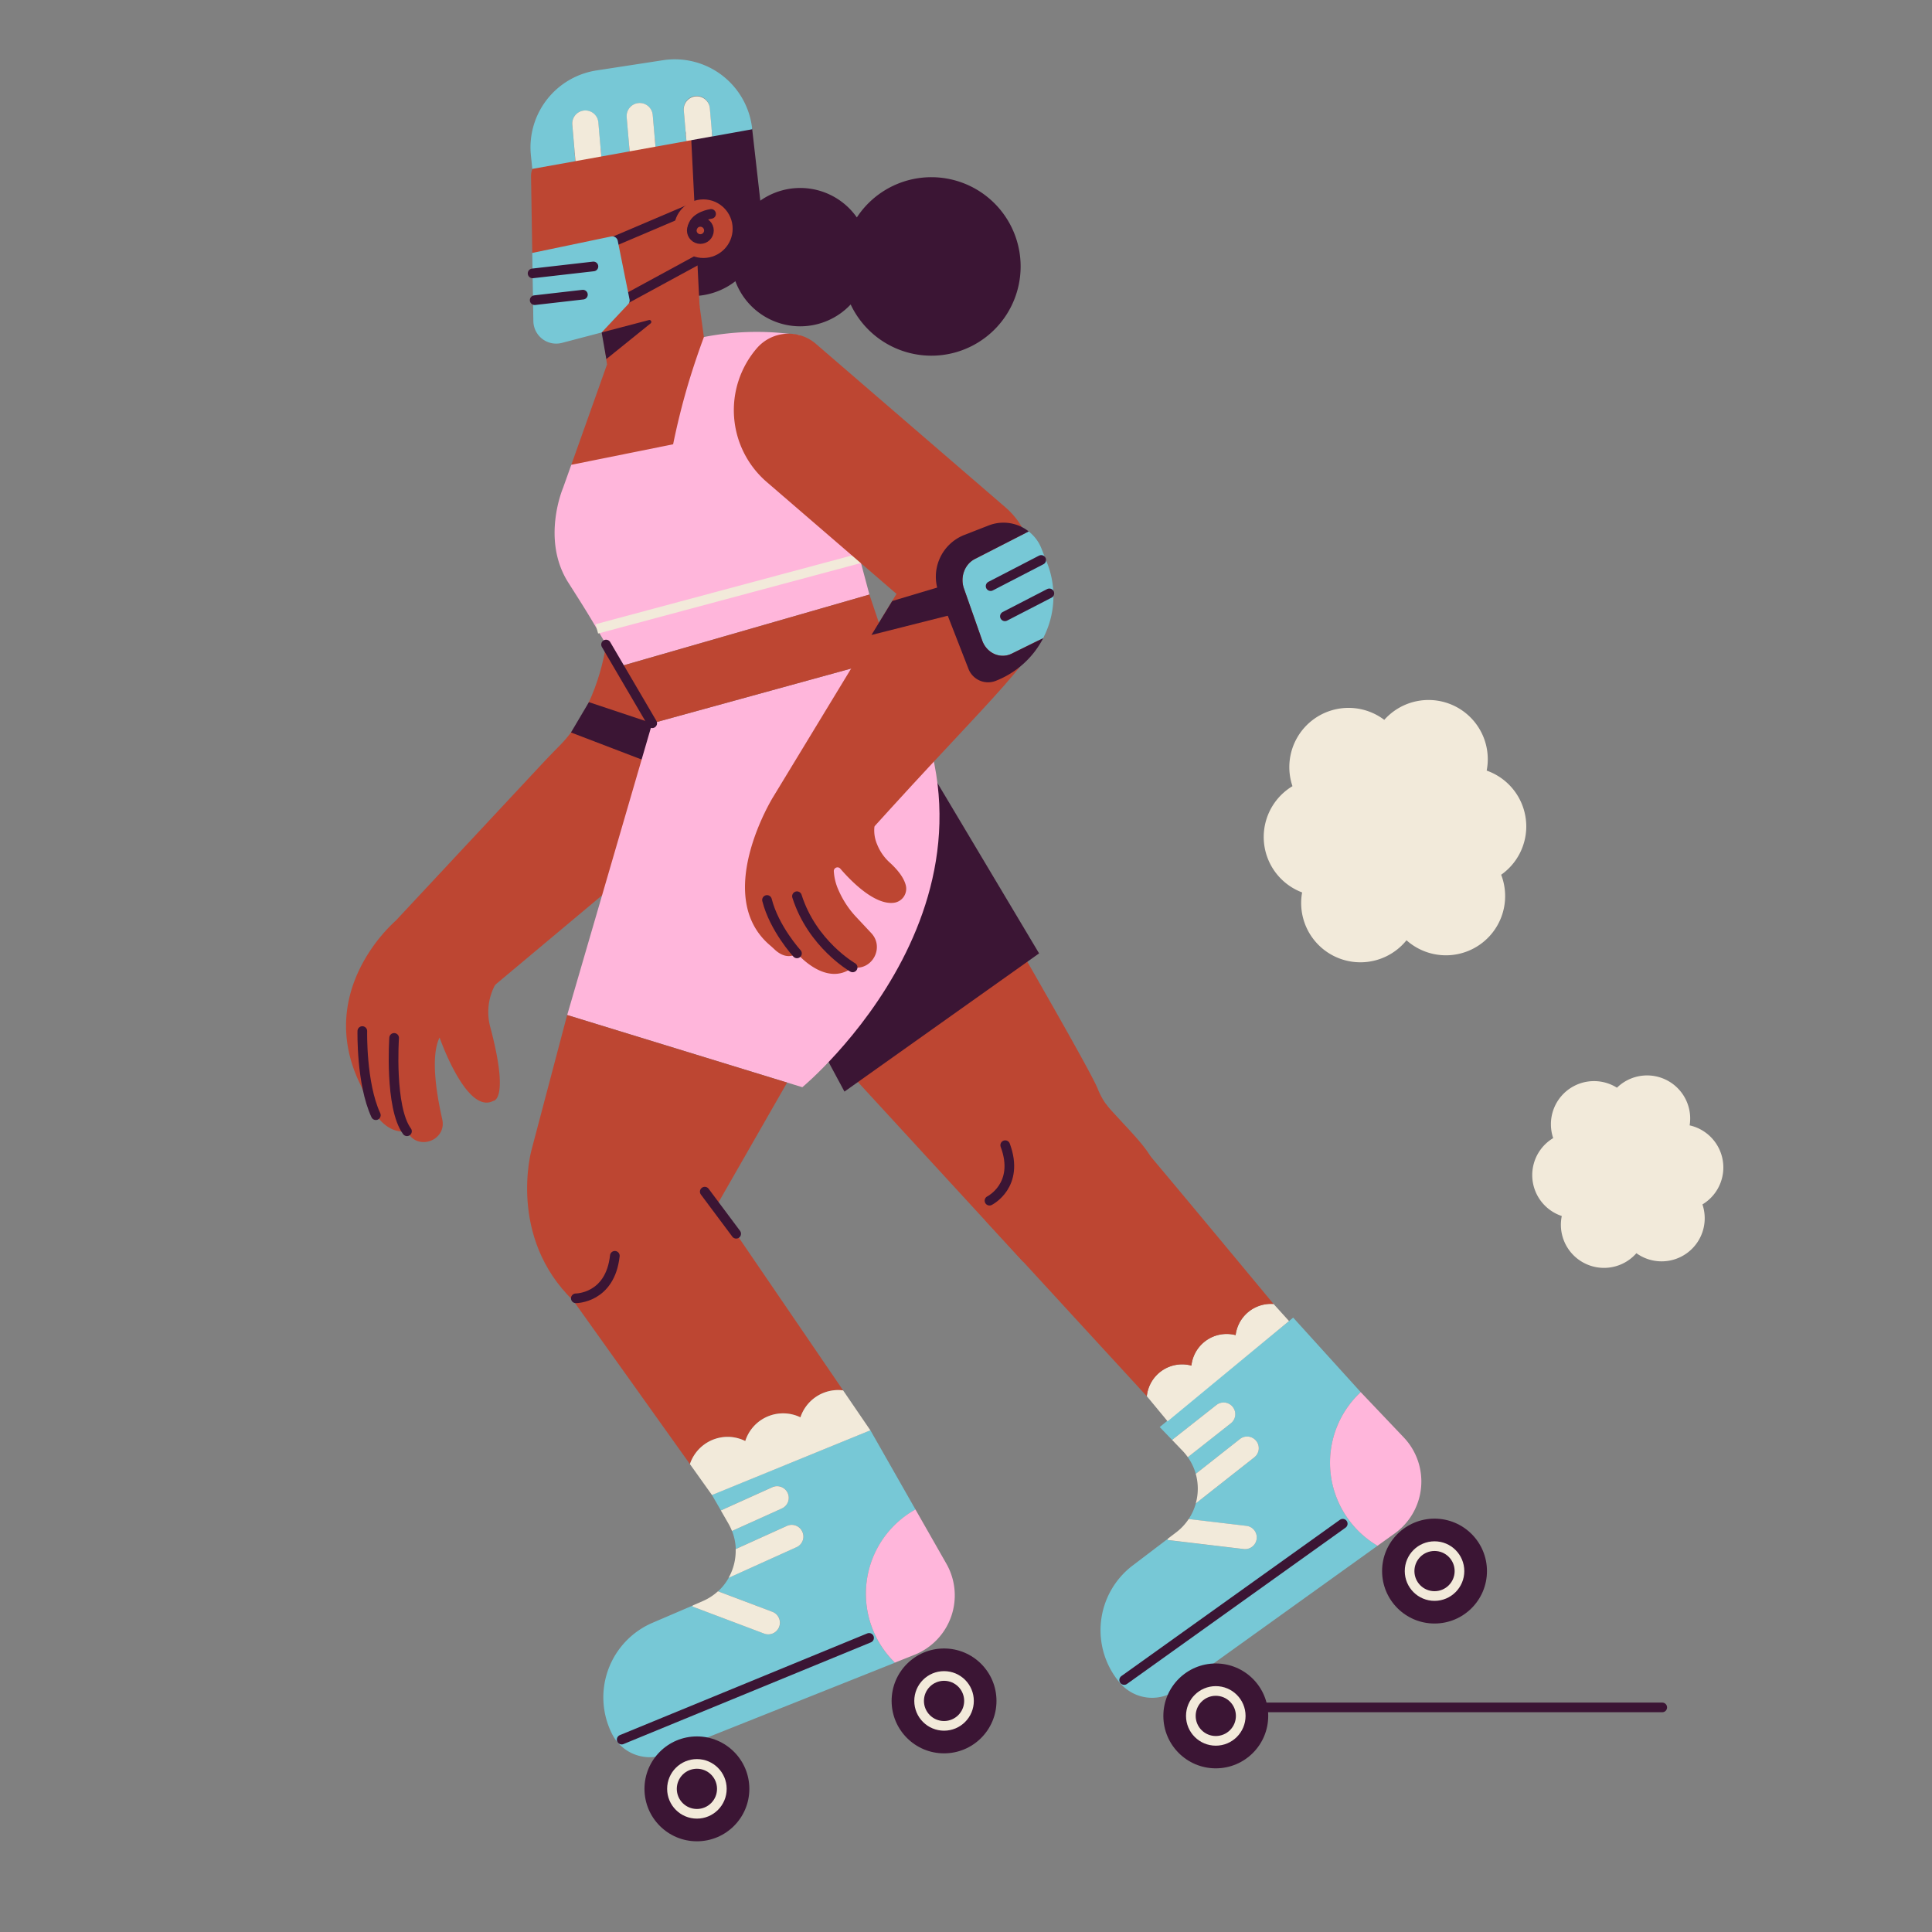<svg id="Illustrations" xmlns="http://www.w3.org/2000/svg" viewBox="0 0 1000 1000"><rect x="0" y="0" width="1000" height="1000" fill="#808080" stroke="none"/><defs><style>.cls-1{fill:#bd4632;}.cls-2{fill:#3b1534;}.cls-3,.cls-5,.cls-8{fill:none;stroke-miterlimit:10;stroke-width:5px;}.cls-3{stroke:#3b1534;}.cls-3,.cls-8{stroke-linecap:round;}.cls-4{fill:#ffb6db;}.cls-5,.cls-8{stroke:#f2eada;}.cls-6{fill:#f2eada;}.cls-7{fill:#77c8d6;}</style></defs><path class="cls-1" d="M572.46,571.48a37.15,37.15,0,0,1-4.31-8c-1.65-4.18-11.78-22.84-40-71.94l-84.45,68.13,85.68,93.23c18.4,9,40.17,5.71,54.16-7.91,13-12.66,18.95-33.93,11.9-46.49C591,590.51,575.9,576.38,572.46,571.48Z"/><path class="cls-2" d="M362.35,153l-7.16.81L345.6,69.21l41-4.65a2.46,2.46,0,0,1,2.72,2.17l5.21,45.92A36.51,36.51,0,0,1,362.35,153Z"/><path class="cls-1" d="M313.69,333.61s-3.81,31.85-23.92,52.23c-2.38,2.42-4.79,4.82-7.11,7.3l-80.72,86.51c.22,2.19,2.15,18.39,16.78,28,17.08,11.27,35.71,3.2,36.91,2.66l91.28-76.44-9.33-59.55Z"/><polygon class="cls-2" points="304.82 363.43 295.54 379.13 342.93 397.27 337.58 374.36 304.82 363.43"/><path class="cls-1" d="M204.52,476.88s-42,35.61-18,84.49c1,2.15,2,4.33,3,6.55,2.48,6.05,9.33,19.32,21.23,17.62,0,0,0,.1.13.27,5.14,10.19,20.59,4.52,18-6.6-2.81-12.3-6.23-32.39-1.35-42.2,0,0,13.89,40.12,27.79,32.81,0,0,8.58,0-1.53-38.1a29.65,29.65,0,0,1,1.66-20.28,21.08,21.08,0,0,1,8.64-9.72Z"/><path class="cls-3" d="M204,537.21s-2.45,36,6.65,48.33"/><path class="cls-3" d="M187.54,533.67s-.64,27.08,7,43.55"/><rect class="cls-1" x="311.77" y="153.34" width="51.62" height="31.9" transform="translate(-20.01 47.84) rotate(-7.87)"/><path class="cls-1" d="M357.62,68.73l-74.7,12.82a9.7,9.7,0,0,0-8.05,9.72l.63,39.65,41.85-5.8,5.75,30.07-11.69,16.89,50.7-13.31Z"/><polygon class="cls-2" points="537.83 493.47 448.55 343.83 346.91 397.14 437.09 565.01 537.83 493.47"/><path class="cls-4" d="M337.58,374.36l-44,151,121.71,37.38S537.76,461.4,461,340.41Z"/><path class="cls-3" d="M317.35,125.12l41.17-17.53"/><path class="cls-3" d="M323.1,155.19q19-10.33,38-20.66"/><path class="cls-2" d="M311.41,172.08,336,165.63a1,1,0,0,1,.85,1.67l-23,18.55Z"/><path class="cls-1" d="M464.36,306.84,400,412.81c-.1,1.52-.79,16.85,9.75,24.76,11.07,8.31,30.69,5.53,42.88-9.86,1.82-2,4.79-5.3,8.46-9.32,61.86-67.88,81.22-82.25,81.66-106.67.13-7.32-1.38-18.82-11.05-33.21-15.23-16.64-39-19-53.69-7.9C467.5,278.52,462.5,292.58,464.36,306.84Z"/><path class="cls-1" d="M400,412.81s-31.49,51.15-1.31,76.6c.81.69,1.59,1.43,2.37,2.15,2,1.88,6.7,5.23,11.48,1.91,0,0,15,17.86,28.81,7.25l.13,0c10,1.72,16.43-10.33,9.49-17.74l-7.68-8.21a48.18,48.18,0,0,1-9.12-13.69,27.59,27.59,0,0,1-2.59-10.2,1.91,1.91,0,0,1,3.35-1.28c5.25,6.11,17.52,18.83,27.6,17.69a7.33,7.33,0,0,0,6.34-8.92c-.72-3-2.92-6.95-8.26-11.84a25.21,25.21,0,0,1-6.6-9.44,18.19,18.19,0,0,1-1.38-9.39Z"/><path class="cls-3" d="M412.51,493.47S400.74,480.62,397,465.82"/><path class="cls-3" d="M441.32,500.72s-20.94-12-28.81-36.84"/><path class="cls-1" d="M364.35,174.44a165.16,165.16,0,0,0-50.15,14.19l-18.5,52,59.88-9.37q2.07-15,4.46-30.42Q362.13,187.44,364.35,174.44Z"/><path class="cls-4" d="M414.2,173.58a142.34,142.34,0,0,0-49.85.86c-2.76,7.4-5.44,15.33-8,23.77-3.33,11.19-5.92,21.83-7.94,31.75L295.7,240.58l-4.28,12s-11.39,26.61,2.64,48.81c4.58,7.24,9.22,14.44,13.56,21.83l12.79,21.81L450,307.74Z"/><polygon class="cls-1" points="461 340.41 450 307.74 320.41 345.07 337.58 374.36 461 340.41"/><path class="cls-5" d="M308.93,325.5,445,289"/><path class="cls-1" d="M293.55,525.38,275.1,595.26s-12.61,44.9,21.66,78c1.43.8,30.58,16.51,58.12.44,19.39-11.32,25-30.84,26.17-35.1l-10.19-14.45,36.54-63.8Z"/><path class="cls-1" d="M524.62,319.6h0a30.31,30.31,0,0,1-42.76,3.16l-85-73.28a49.1,49.1,0,0,1-5.11-69.24h0A21.67,21.67,0,0,1,422.34,178l98.07,84.59A40.43,40.43,0,0,1,524.62,319.6Z"/><line class="cls-3" x1="860.37" y1="883.75" x2="655.63" y2="883.75"/><path class="cls-2" d="M482.09,91.72a46.13,46.13,0,0,0-38.59,20.82,35.8,35.8,0,1,0-3.2,45.05,46.19,46.19,0,1,0,41.79-65.87Z"/><path class="cls-6" d="M790,427.79a30.67,30.67,0,0,0-20.5-28.93,30.66,30.66,0,0,0-53-26.26,30.66,30.66,0,0,0-47.52,34.32,30.67,30.67,0,0,0,5,55A30.66,30.66,0,0,0,728,486.68a30.65,30.65,0,0,0,49-33.91A30.64,30.64,0,0,0,790,427.79Z"/><path class="cls-6" d="M892,604.27a22.33,22.33,0,0,0-17.44-21.78,23.11,23.11,0,0,0,.28-3.56A22.31,22.31,0,0,0,836.93,563a22.31,22.31,0,0,0-34.18,18.9,22.42,22.42,0,0,0,1.18,7.18,22.32,22.32,0,0,0,4.45,40.33,22,22,0,0,0-.47,4.54A22.32,22.32,0,0,0,847,648.66a22.31,22.31,0,0,0,34.18-25.25A22.32,22.32,0,0,0,892,604.27Z"/><path class="cls-7" d="M689.89,769.09a49.92,49.92,0,0,1,14.41-48.53L669.35,682l-69.08,56.64,6.4,6.65,22.93-18.06a6,6,0,1,1,7.46,9.47l-22.25,17.53a28.16,28.16,0,0,1,4.11,8.61l22.85-18a6,6,0,0,1,7.46,9.48l-30.29,23.86a27.93,27.93,0,0,1-3.68,8.08l29.9,3.54a6,6,0,0,1-1.42,12l-39.39-4.67.08-.63-18.2,13.83a42.06,42.06,0,0,0-6.51,60.8,21.86,21.86,0,0,0,29.35,3.55L713,800.09A49.74,49.74,0,0,1,689.89,769.09Z"/><path class="cls-6" d="M638.07,728.24a6,6,0,0,0-8.47-1L606.67,745.3l5.38,5.59a28.67,28.67,0,0,1,2.76,3.35l22.25-17.53A6,6,0,0,0,638.07,728.24Z"/><path class="cls-6" d="M650.23,745.85a6,6,0,0,0-8.46-1l-22.85,18a28.5,28.5,0,0,1,0,15.33l30.29-23.86A6,6,0,0,0,650.23,745.85Z"/><path class="cls-6" d="M643.74,801.78a6,6,0,0,0,1.42-12l-29.9-3.54a28.21,28.21,0,0,1-6.48,6.91l-4.35,3.31-.08.63Z"/><path class="cls-4" d="M726.58,744,704.3,720.56A49.92,49.92,0,0,0,713,800.09l8.88-6.37A33.12,33.12,0,0,0,726.58,744Z"/><circle class="cls-2" cx="629.29" cy="888.15" r="27.14"/><circle class="cls-8" cx="629.29" cy="888.15" r="12.91"/><circle class="cls-2" cx="742.51" cy="813.19" r="27.14"/><circle class="cls-8" cx="742.51" cy="813.19" r="12.91"/><path class="cls-3" d="M581.87,869.57,695,788.68"/><path class="cls-6" d="M604.35,735.66l-10.76-13a18.37,18.37,0,0,1,23.08-15.84,18.37,18.37,0,0,1,22.89-15.78,18.4,18.4,0,0,1,14.64-15.81,18.15,18.15,0,0,1,5-.3l8,8.84Z"/><path class="cls-1" d="M376.63,743.72a20.39,20.39,0,0,1,9.12,2.16,20.55,20.55,0,0,1,28.55-12.27,20.61,20.61,0,0,1,19.54-14.12,21.57,21.57,0,0,1,2.56.18l-55.35-81.08c-17.79-20.78-46.78-24.65-65.64-11.54-13.94,9.69-21,27.74-18.65,46.2l60.34,84.57A20.6,20.6,0,0,1,376.63,743.72Z"/><path class="cls-7" d="M473.84,781.29l-23.34-41-82,33.48,4.62,8,26.6-12a6,6,0,0,1,8,3h0a6,6,0,0,1-3,8l-25.81,11.66a28.16,28.16,0,0,1,1.92,9.34l26.5-12a6,6,0,1,1,5,11l-35.14,15.88a28.1,28.1,0,0,1-5.51,7l28.16,10.63a6,6,0,0,1-4.26,11.28l-37.1-14,.22-.59-21,9a42,42,0,0,0-20.94,57.44A21.84,21.84,0,0,0,344.34,908l118.84-47.37a49.91,49.91,0,0,1,10.66-79.29Z"/><path class="cls-6" d="M407.71,772.81h0a6,6,0,0,0-8-3l-26.6,12,3.88,6.72a29.12,29.12,0,0,1,1.87,3.91l25.81-11.66A6,6,0,0,0,407.71,772.81Z"/><path class="cls-6" d="M415.28,792.82a6,6,0,0,0-8-3l-26.5,12a28.61,28.61,0,0,1-3.67,14.89l35.14-15.88A6,6,0,0,0,415.28,792.82Z"/><path class="cls-6" d="M395.52,845.55a6,6,0,0,0,4.26-11.28l-28.16-10.63a28.51,28.51,0,0,1-8,5.14l-5,2.17-.22.59Z"/><path class="cls-4" d="M489.84,809.36l-16-28.07a49.91,49.91,0,0,0-10.66,79.29l10.15-4.05A33.12,33.12,0,0,0,489.84,809.36Z"/><circle class="cls-2" cx="360.72" cy="925.91" r="27.14"/><circle class="cls-8" cx="360.72" cy="925.91" r="12.91"/><circle class="cls-2" cx="488.64" cy="880.39" r="27.14"/><circle class="cls-8" cx="488.64" cy="880.39" r="12.91"/><path class="cls-3" d="M321.78,900.41l128.05-52.64"/><path class="cls-6" d="M450.5,740.33l-14.1-20.66a21.57,21.57,0,0,0-2.56-.18,20.61,20.61,0,0,0-19.54,14.12,20.55,20.55,0,0,0-28.55,12.27,20.39,20.39,0,0,0-9.12-2.16,20.6,20.6,0,0,0-19.53,14.1l11.41,16Z"/><path class="cls-7" d="M498.94,304.63l9.43,26.83c2.34,6.65,9.38,9.8,15.32,6.86l16.25-8.05a46.86,46.86,0,0,0,2.1-38.74L539.09,284a20.85,20.85,0,0,0-6.64-8.92l-27.87,14.27C499.3,292,496.85,298.68,498.94,304.63Z"/><path class="cls-2" d="M523.69,338.32c-5.94,2.94-13-.21-15.32-6.86l-9.43-26.83c-2.09-5.95.36-12.59,5.64-15.3l27.87-14.27a21.07,21.07,0,0,0-20.7-3.09l-12.57,4.9A23.23,23.23,0,0,0,486,307l15.3,39.25a10.87,10.87,0,0,0,14.06,6.17h0a46.81,46.81,0,0,0,24.6-22.1Z"/><path class="cls-3" d="M512.74,303.38l26.19-13.55"/><path class="cls-3" d="M520.14,319l23-11.87"/><polygon class="cls-2" points="487.19 303.49 461.82 311.08 451.06 328.66 492.53 318.19 487.19 303.49"/><line class="cls-3" x1="364.78" y1="616.8" x2="381.05" y2="638.59"/><line class="cls-3" x1="313.69" y1="333.61" x2="337.58" y2="374.36"/><circle class="cls-1" cx="364.06" cy="118.37" r="15.16"/><circle class="cls-3" cx="362.5" cy="119.29" r="4.44"/><path class="cls-3" d="M368.05,110.71s-8.17,1.16-9.51,6.58"/><path class="cls-7" d="M316.31,122.4l-40.81,8.52.57,35.31a11.81,11.81,0,0,0,14.81,11.24l20.53-5.39,13.7-14.59a2.93,2.93,0,0,0,.73-2.56l-6.09-30.26A2.9,2.9,0,0,0,316.31,122.4Z"/><line class="cls-3" x1="275.67" y1="141.51" x2="307.16" y2="137.91"/><line class="cls-3" x1="276.75" y1="155.37" x2="301.71" y2="152.51"/><path class="cls-7" d="M389.35,66.9a40.29,40.29,0,0,0-46.2-35.73l-34.36,5.28a40.3,40.3,0,0,0-34,43.91l.73,7.07,22.3-4-1.64-18.87a6.77,6.77,0,0,1,13.49-1.17L311.24,81l14.66-2.64-1.54-17.68a6.77,6.77,0,0,1,13.49-1.17l1.43,16.43,16-2.89-1.37-15.8a6.77,6.77,0,1,1,13.48-1.17l1.27,14.56,20.67-3.73Z"/><path class="cls-6" d="M302.38,57.2a6.77,6.77,0,0,0-6.16,7.33l1.64,18.87L311.24,81l-1.53-17.63A6.76,6.76,0,0,0,302.38,57.2Z"/><path class="cls-6" d="M330.52,53.34a6.78,6.78,0,0,0-6.16,7.33l1.54,17.68,13.38-2.42L337.85,59.5A6.77,6.77,0,0,0,330.52,53.34Z"/><path class="cls-6" d="M360.09,49.91a6.77,6.77,0,0,0-6.16,7.33L355.3,73l13.38-2.41-1.27-14.56A6.77,6.77,0,0,0,360.09,49.91Z"/><path class="cls-1" d="M576.51,576.33l-.39-.41a34.18,34.18,0,0,1-3.49-4.2c-1.79-2.46-31.83-4.51-50.12,16.42-14.54,16.65-13.06,38-12.49,43.62l83.57,90.93a18.37,18.37,0,0,1,23.08-15.84,18.37,18.37,0,0,1,22.89-15.78,18.4,18.4,0,0,1,14.64-15.81,18.15,18.15,0,0,1,5-.3C600.4,604.08,579.63,579.49,576.51,576.33Z"/><path class="cls-3" d="M512.16,621.47s15.91-7.89,8.14-28.73"/><path class="cls-3" d="M298.05,672s17.76.11,20.19-22"/></svg>